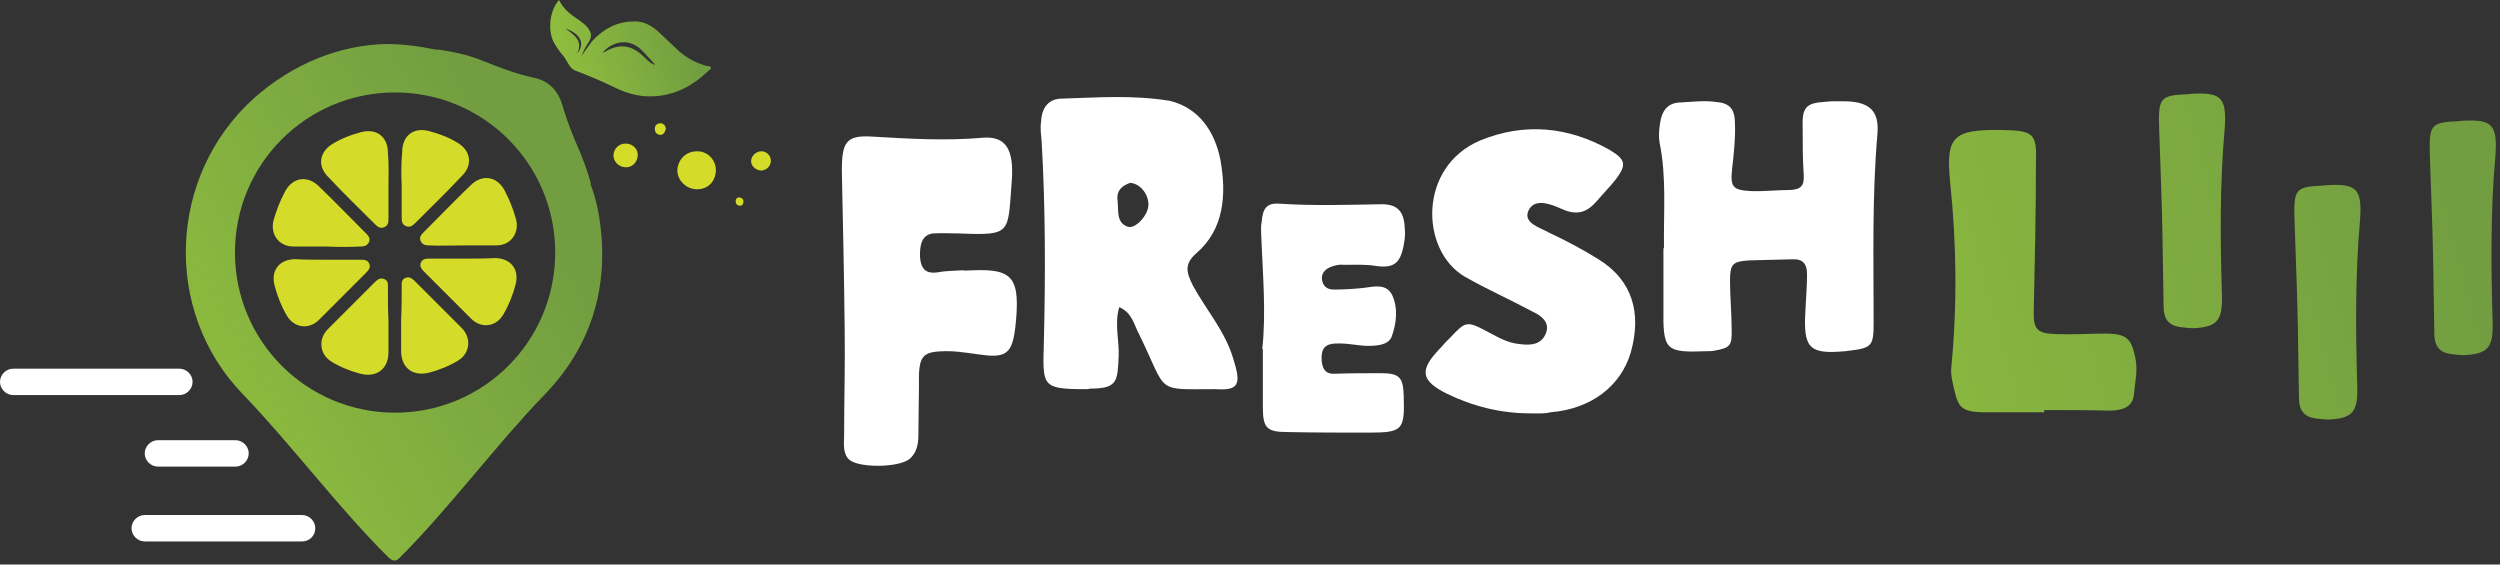 <svg width="248" height="56" viewBox="0 0 248 56" fill="none" xmlns="http://www.w3.org/2000/svg">
<rect x="0" y="0" width="248" height="56" fill="#333333" stroke="none"/>
<path d="M17.794 39.192H1.31C0.6 39.192 0 38.591 0 37.882C0 37.172 0.6 36.572 1.31 36.572H17.794C18.504 36.572 19.105 37.172 19.105 37.882C19.105 38.591 18.504 39.192 17.794 39.192Z" fill="white"/>
<path d="M23.362 46.288H15.666C14.956 46.288 14.356 45.687 14.356 44.977C14.356 44.268 14.956 43.667 15.666 43.667H23.362C24.072 43.667 24.672 44.268 24.672 44.977C24.672 45.687 24.072 46.288 23.362 46.288Z" fill="white"/>
<path d="M29.967 53.711H14.356C13.646 53.711 13.046 53.11 13.046 52.401C13.046 51.691 13.646 51.091 14.356 51.091H29.967C30.676 51.091 31.277 51.691 31.277 52.401C31.277 53.165 30.676 53.711 29.967 53.711Z" fill="white"/>
<path d="M70.523 6.714C70.468 6.55 70.305 6.55 70.141 6.55C69.104 6.277 68.176 5.786 67.357 5.076C66.702 4.476 66.047 3.821 65.392 3.22C64.682 2.565 63.864 2.074 62.881 2.129C61.189 2.129 59.824 2.893 58.733 4.094C58.351 4.585 58.023 5.076 57.641 5.622C57.75 5.458 57.805 5.24 57.914 5.022C58.023 4.803 58.132 4.585 58.241 4.421C58.351 4.258 58.514 4.039 58.569 3.821C58.623 3.712 58.623 3.548 58.623 3.384C58.569 3.166 58.46 2.948 58.296 2.729C58.078 2.456 57.75 2.238 57.477 2.02C56.658 1.474 55.894 0.928 55.458 0C54.53 1.037 54.311 2.948 54.912 4.148C55.185 4.64 55.512 5.131 55.894 5.568C56.222 5.95 56.386 6.496 56.768 6.823C56.931 6.932 57.095 7.041 57.313 7.096C58.46 7.533 59.606 8.024 60.752 8.57C61.844 9.116 62.936 9.498 64.136 9.552C66.538 9.661 68.558 8.679 70.25 7.041C70.359 6.932 70.523 6.878 70.523 6.714ZM56.113 2.838C57.586 3.33 58.078 4.367 57.259 5.295C57.859 4.039 56.986 3.493 56.113 2.838ZM63.918 5.677C62.608 4.367 61.353 4.312 59.934 5.186C59.879 5.186 59.824 5.24 59.77 5.24C60.807 3.985 62.553 3.766 63.754 5.076C64.191 5.513 64.573 5.95 65.01 6.441C64.573 6.332 64.246 6.004 63.918 5.677Z" fill="url(#paint0_linear_167_357)"/>
<path d="M71.014 16.867C71.014 17.958 70.25 18.777 69.158 18.777C68.121 18.777 67.248 17.958 67.193 16.976C67.193 15.884 68.012 15.011 69.104 15.011C70.141 14.956 71.014 15.829 71.014 16.867Z" fill="#D4DB28"/>
<path d="M60.861 15.338C60.916 14.683 61.462 14.192 62.172 14.247C62.827 14.301 63.318 14.847 63.263 15.447C63.209 16.157 62.663 16.648 62.008 16.594C61.353 16.539 60.807 15.993 60.861 15.338Z" fill="#D4DB28"/>
<path d="M76.473 15.939C76.473 16.43 76.091 16.867 75.545 16.921C74.999 16.921 74.508 16.485 74.508 15.993C74.508 15.502 74.944 15.065 75.436 15.011C75.981 14.956 76.473 15.393 76.473 15.939Z" fill="#D4DB28"/>
<path d="M66.047 12.827C65.938 13.155 65.774 13.428 65.447 13.373C65.119 13.319 64.955 13.1 64.955 12.773C64.955 12.391 65.228 12.227 65.556 12.227C65.883 12.281 66.047 12.5 66.047 12.827Z" fill="#D4DB28"/>
<path d="M73.361 20.414C73.143 20.36 72.979 20.251 72.979 19.978C72.979 19.705 73.143 19.541 73.416 19.596C73.634 19.65 73.798 19.814 73.743 20.032C73.743 20.305 73.58 20.414 73.361 20.414Z" fill="#D4DB28"/>
<path d="M59.551 22.325C59.388 20.906 59.06 19.541 58.569 18.231H58.624C58.351 17.194 57.969 16.157 57.532 15.065C56.877 13.591 56.276 12.118 55.84 10.589C55.403 9.061 54.53 8.024 52.892 7.696C51.146 7.314 49.453 6.659 47.816 6.004C46.615 5.513 45.414 5.24 44.159 5.022C43.831 4.967 43.504 4.913 43.176 4.913C41.593 4.585 39.956 4.367 38.264 4.367C33.788 4.476 29.148 6.223 25.163 9.771C16.703 17.412 16.102 30.785 24.017 39.028C28.766 43.94 33.624 50.436 38.482 55.239C38.973 55.73 39.301 55.73 39.737 55.239C44.486 50.49 49.29 44.05 53.929 39.246C58.514 34.552 60.37 28.82 59.551 22.325ZM39.192 40.938C30.404 40.938 23.308 33.842 23.308 25.054C23.308 16.266 30.404 9.17 39.192 9.17C47.98 9.17 55.076 16.266 55.076 25.054C55.076 33.842 47.98 40.938 39.192 40.938Z" fill="url(#paint1_linear_167_357)"/>
<path d="M38.536 18.504C38.536 19.541 38.536 20.578 38.536 21.615C38.536 21.997 38.536 22.38 38.1 22.543C37.718 22.707 37.445 22.489 37.172 22.216C35.589 20.633 34.006 19.105 32.477 17.467C31.495 16.43 31.713 15.12 32.86 14.356C33.788 13.755 34.825 13.373 35.862 13.1C37.39 12.718 38.482 13.591 38.482 15.174C38.591 16.321 38.536 17.412 38.536 18.504Z" fill="#D4DB28"/>
<path d="M38.536 31.823C38.536 32.86 38.536 33.897 38.536 34.934C38.536 36.626 37.336 37.499 35.698 37.063C34.716 36.79 33.733 36.408 32.86 35.862C31.713 35.152 31.55 33.678 32.478 32.696C34.006 31.168 35.534 29.639 37.063 28.111C37.39 27.783 37.663 27.51 38.1 27.674C38.536 27.838 38.482 28.22 38.482 28.657C38.482 29.694 38.482 30.731 38.536 31.823Z" fill="#D4DB28"/>
<path d="M32.314 24.454C31.222 24.454 30.185 24.454 29.093 24.454C27.674 24.454 26.801 23.253 27.128 21.888C27.401 20.906 27.783 19.923 28.275 18.995C29.039 17.576 30.512 17.358 31.659 18.504C33.242 20.032 34.77 21.615 36.298 23.144C36.517 23.362 36.735 23.58 36.626 23.962C36.462 24.345 36.189 24.454 35.807 24.454C34.661 24.508 33.46 24.508 32.314 24.454Z" fill="#D4DB28"/>
<path d="M32.368 25.764C33.515 25.764 34.606 25.764 35.753 25.764C36.08 25.764 36.462 25.764 36.626 26.146C36.79 26.528 36.572 26.801 36.298 27.074C34.77 28.602 33.187 30.185 31.659 31.713C30.622 32.751 29.148 32.532 28.438 31.277C27.893 30.349 27.511 29.366 27.238 28.329C26.855 26.855 27.674 25.764 29.203 25.709C30.24 25.764 31.277 25.764 32.368 25.764Z" fill="#D4DB28"/>
<path d="M39.847 18.395C39.847 19.432 39.847 20.469 39.847 21.506C39.847 21.888 39.847 22.27 40.283 22.434C40.665 22.598 40.938 22.38 41.211 22.107C42.794 20.524 44.377 18.995 45.906 17.358C46.888 16.321 46.67 15.011 45.523 14.246C44.596 13.646 43.558 13.264 42.521 12.991C40.993 12.609 39.901 13.482 39.901 15.065C39.792 16.212 39.792 17.303 39.847 18.395C39.792 18.395 39.847 18.395 39.847 18.395Z" fill="#D4DB28"/>
<path d="M39.792 31.713C39.792 32.751 39.792 33.788 39.792 34.825C39.792 36.517 40.993 37.39 42.63 36.954C43.613 36.681 44.595 36.298 45.469 35.753C46.615 35.043 46.779 33.569 45.851 32.587C44.322 31.058 42.794 29.53 41.266 28.002C40.938 27.674 40.665 27.401 40.229 27.565C39.792 27.729 39.847 28.111 39.847 28.548C39.847 29.585 39.847 30.622 39.792 31.713C39.847 31.713 39.847 31.713 39.792 31.713Z" fill="#D4DB28"/>
<path d="M46.014 24.345C47.106 24.345 48.143 24.345 49.235 24.345C50.654 24.345 51.528 23.144 51.2 21.779C50.927 20.797 50.545 19.814 50.054 18.886C49.29 17.467 47.816 17.249 46.669 18.395C45.087 19.923 43.558 21.506 42.03 23.035C41.812 23.253 41.593 23.471 41.702 23.853C41.866 24.235 42.139 24.345 42.521 24.345C43.722 24.399 44.868 24.345 46.014 24.345Z" fill="#D4DB28"/>
<path d="M46.015 25.655C44.868 25.655 43.777 25.655 42.63 25.655C42.303 25.655 41.921 25.655 41.757 26.037C41.593 26.419 41.812 26.692 42.085 26.965C43.613 28.493 45.196 30.076 46.724 31.604C47.761 32.642 49.235 32.423 49.945 31.168C50.491 30.24 50.873 29.257 51.146 28.22C51.528 26.746 50.709 25.655 49.181 25.6C48.144 25.655 47.052 25.655 46.015 25.655Z" fill="#D4DB28"/>
<path d="M95.472 26.814C95.8 26.868 96.182 26.814 96.509 26.814C100.549 26.65 101.258 27.578 100.712 32.545C100.439 34.728 99.948 35.383 98.147 35.274C96.782 35.165 95.363 34.838 93.998 34.838C91.378 34.838 91.105 35.274 91.16 38.331C91.16 39.914 91.105 41.551 91.105 43.134C91.105 44.062 90.942 44.827 90.341 45.427C89.413 46.409 85.21 46.464 84.228 45.591C83.573 44.936 83.737 44.008 83.737 43.189C83.737 39.641 83.846 36.148 83.791 32.6C83.737 27.523 83.627 22.392 83.518 17.261C83.464 14.095 83.9 13.386 86.52 13.55C90.177 13.768 93.835 13.986 97.546 13.659C99.784 13.495 100.549 14.86 100.385 17.698C99.948 23.157 100.494 23.375 95.145 23.157C94.271 23.157 93.398 23.102 92.525 23.157C91.433 23.32 91.215 24.303 91.269 25.558C91.378 26.759 91.924 27.141 92.907 27.032C93.725 26.868 94.599 26.868 95.472 26.814Z" fill="white"/>
<path d="M111.029 30.471C110.537 32.108 111.029 33.746 110.974 35.274C110.865 37.84 110.865 38.549 108.136 38.549C107.972 38.604 107.808 38.604 107.644 38.604C103.278 38.604 103.441 38.276 103.551 33.964C103.714 27.305 103.714 20.7 103.332 14.041C103.278 13.386 103.168 12.731 103.278 12.076C103.332 10.657 104.042 9.783 105.352 9.783C108.9 9.674 112.339 9.401 116.05 10.002C118.943 10.711 120.526 13.058 121.072 15.897C121.673 19.281 121.454 22.774 118.616 25.176C117.47 26.213 117.688 27.032 118.343 28.342C119.653 30.744 121.509 32.818 122.328 35.547C123.146 38.112 122.928 38.767 120.581 38.604C114.522 38.604 115.887 39.095 113.048 33.255C112.502 32.272 112.339 31.017 111.029 30.471ZM112.12 18.135C111.52 18.353 110.701 18.735 110.865 19.936C110.974 20.864 110.701 22.119 111.902 22.501C112.612 22.72 113.867 21.41 113.922 20.373C113.976 19.39 113.212 18.244 112.12 18.135Z" fill="white"/>
<path d="M125.22 34.619C125.603 31.071 125.275 27.25 125.111 23.32C125.111 22.883 125.057 22.392 125.166 21.956C125.275 20.591 125.712 20.1 127.022 20.209C130.351 20.427 133.626 20.318 136.902 20.263C138.648 20.209 139.303 20.973 139.358 22.72C139.412 23.265 139.358 23.757 139.249 24.303C138.921 26.104 138.266 26.65 136.465 26.377C135.428 26.213 134.391 26.268 133.299 26.268C132.862 26.213 132.426 26.322 131.989 26.486C131.334 26.759 131.006 27.25 131.17 27.905C131.334 28.506 131.771 28.724 132.316 28.724C133.299 28.724 134.281 28.669 135.264 28.56C136.246 28.451 137.502 28.069 138.102 29.27C138.703 30.58 138.539 32.054 138.048 33.418C137.775 34.073 137.011 34.237 136.301 34.291C135.155 34.401 134.063 34.073 132.917 34.073C131.443 34.019 131.006 34.51 131.116 35.874C131.225 36.693 131.552 37.13 132.426 37.075C133.954 37.021 135.428 37.021 136.956 37.021C138.812 37.021 139.194 37.403 139.249 39.259C139.358 42.697 139.139 42.916 135.701 42.916C133.081 42.916 130.406 42.916 127.841 42.861C125.712 42.861 125.275 42.534 125.275 40.405V34.619H125.22Z" fill="white"/>
<path d="M151.803 41.006C148.856 41.006 146.072 40.296 143.506 39.041C140.886 37.73 140.832 36.693 142.797 34.619C143.124 34.292 143.397 33.91 143.779 33.582C145.417 31.835 145.471 31.781 147.709 32.982C148.637 33.473 149.565 34.019 150.711 34.128C151.912 34.292 152.949 34.182 153.386 32.982C153.714 31.945 152.949 31.344 152.021 30.907C149.784 29.707 147.436 28.669 145.253 27.414C140.886 24.794 140.668 16.552 146.836 13.932C151.257 12.13 155.569 12.567 159.663 14.86C161.301 15.842 161.355 16.334 160.318 17.753C159.718 18.517 159.063 19.172 158.462 19.881C157.48 21.028 156.497 21.464 154.86 20.7C153.877 20.264 152.24 19.608 151.639 20.864C151.039 22.119 152.731 22.556 153.714 23.102C155.351 23.866 156.989 24.739 158.572 25.722C162.01 27.851 162.829 31.126 161.792 34.892C160.81 38.331 157.807 40.569 153.823 40.896C153.222 41.06 152.458 41.006 151.803 41.006Z" fill="white"/>
<path d="M165.067 24.63C165.013 21.137 165.34 17.589 164.631 14.15C164.521 13.55 164.576 12.895 164.685 12.185C164.849 11.093 165.34 10.22 166.65 10.165C167.851 10.111 169.052 9.947 170.198 10.111C171.617 10.22 172.109 10.82 172.109 12.294C172.163 13.768 171.999 15.187 171.836 16.661C171.617 18.571 171.89 18.844 173.637 18.953C175.002 19.008 176.312 18.844 177.622 18.844C178.659 18.79 178.986 18.407 178.932 17.37C178.822 15.787 178.822 14.095 178.822 12.512C178.768 10.656 179.205 10.22 180.951 10.111C181.77 10.002 182.534 10.056 183.298 10.056C185.482 10.165 186.41 11.039 186.246 13.222C185.7 19.499 185.864 25.722 185.864 31.999C185.864 34.291 185.7 34.51 183.517 34.783C183.353 34.783 183.189 34.837 183.08 34.837C179.477 35.165 178.877 34.565 179.095 30.853C179.15 29.597 179.259 28.396 179.259 27.196C179.259 26.213 178.877 25.667 177.785 25.722C176.366 25.776 174.947 25.776 173.528 25.831C171.89 25.94 171.617 26.159 171.617 27.851C171.617 29.433 171.781 31.126 171.781 32.709C171.836 34.346 171.563 34.51 170.089 34.783C169.871 34.837 169.598 34.837 169.379 34.837C165.176 35.001 164.958 34.783 165.013 30.471V24.63H165.067Z" fill="white"/>
<path d="M202.73 40.896H196.672C194.761 40.842 194.27 40.514 193.888 38.768C193.724 38.058 193.506 37.294 193.56 36.53C194.161 30.416 194.106 24.194 193.451 18.08C193.014 13.55 193.724 12.84 198.473 12.895C201.693 12.949 202.075 13.168 201.966 16.115C201.966 21.028 201.857 25.94 201.748 30.798C201.693 32.709 202.075 33.091 204.04 33.145C205.733 33.2 207.37 33.091 209.062 33.091C210.918 33.145 211.409 33.582 211.791 35.329C212.119 36.693 211.791 37.894 211.682 39.15C211.573 40.405 210.481 40.733 209.28 40.733C207.097 40.678 204.968 40.678 202.785 40.678V40.896H202.73Z" fill="url(#paint2_linear_167_357)"/>
<path d="M217.686 9.292C220.361 9.183 220.907 9.729 220.688 12.785C220.197 18.298 220.252 23.811 220.416 29.325C220.47 31.726 219.979 32.381 217.85 32.545C217.304 32.599 216.758 32.49 216.213 32.436C215.121 32.272 214.63 31.617 214.63 30.416C214.575 28.124 214.575 25.831 214.52 23.538C214.466 19.991 214.302 16.443 214.193 12.895C214.084 9.674 214.247 9.456 217.086 9.347C217.195 9.347 217.359 9.292 217.523 9.292H217.686Z" fill="url(#paint3_linear_167_357)"/>
<path d="M231.114 18.353C233.789 18.244 234.335 18.79 234.116 21.846C233.625 27.36 233.679 32.873 233.843 38.386C233.898 40.787 233.407 41.442 231.278 41.606C230.732 41.66 230.186 41.551 229.64 41.497C228.549 41.333 228.057 40.678 228.057 39.477C228.003 37.185 228.003 34.892 227.948 32.6C227.894 29.052 227.73 25.504 227.621 21.956C227.511 18.735 227.675 18.517 230.514 18.408C230.623 18.408 230.787 18.353 230.95 18.353H231.114Z" fill="url(#paint4_linear_167_357)"/>
<path d="M244.542 11.967C247.216 11.857 247.762 12.403 247.544 15.46C247.053 20.973 247.107 26.486 247.271 31.999C247.326 34.401 246.834 35.056 244.706 35.219C244.16 35.274 243.614 35.165 243.068 35.11C241.976 34.947 241.485 34.292 241.485 33.091C241.43 30.798 241.43 28.506 241.376 26.213C241.321 22.665 241.158 19.117 241.048 15.569C240.939 12.349 241.103 12.13 243.941 12.021C244.051 12.021 244.214 11.967 244.378 11.967H244.542Z" fill="url(#paint5_linear_167_357)"/>
<defs>
<linearGradient id="paint0_linear_167_357" x1="56.179" y1="6.004" x2="68.444" y2="2.529" gradientUnits="userSpaceOnUse">
<stop stop-color="#8EBC3E"/>
<stop offset="0.975" stop-color="#729E41"/>
</linearGradient>
<linearGradient id="paint1_linear_167_357" x1="4.242" y1="48.492" x2="54.53" y2="19.668" gradientUnits="userSpaceOnUse">
<stop offset="0.309" stop-color="#8EBC3E"/>
<stop offset="0.975" stop-color="#729E41"/>
</linearGradient>
<linearGradient id="paint2_linear_167_357" x1="179.41" y1="33.422" x2="244.008" y2="15.433" gradientUnits="userSpaceOnUse">
<stop stop-color="#8EBC3E"/>
<stop offset="0.975" stop-color="#729E41"/>
</linearGradient>
<linearGradient id="paint3_linear_167_357" x1="178.899" y1="31.586" x2="243.496" y2="13.597" gradientUnits="userSpaceOnUse">
<stop stop-color="#8EBC3E"/>
<stop offset="0.975" stop-color="#729E41"/>
</linearGradient>
<linearGradient id="paint4_linear_167_357" x1="182.21" y1="43.476" x2="246.807" y2="25.486" gradientUnits="userSpaceOnUse">
<stop stop-color="#8EBC3E"/>
<stop offset="0.975" stop-color="#729E41"/>
</linearGradient>
<linearGradient id="paint5_linear_167_357" x1="181.524" y1="41.014" x2="246.122" y2="23.025" gradientUnits="userSpaceOnUse">
<stop stop-color="#8EBC3E"/>
<stop offset="0.975" stop-color="#729E41"/>
</linearGradient>
</defs>
</svg>
